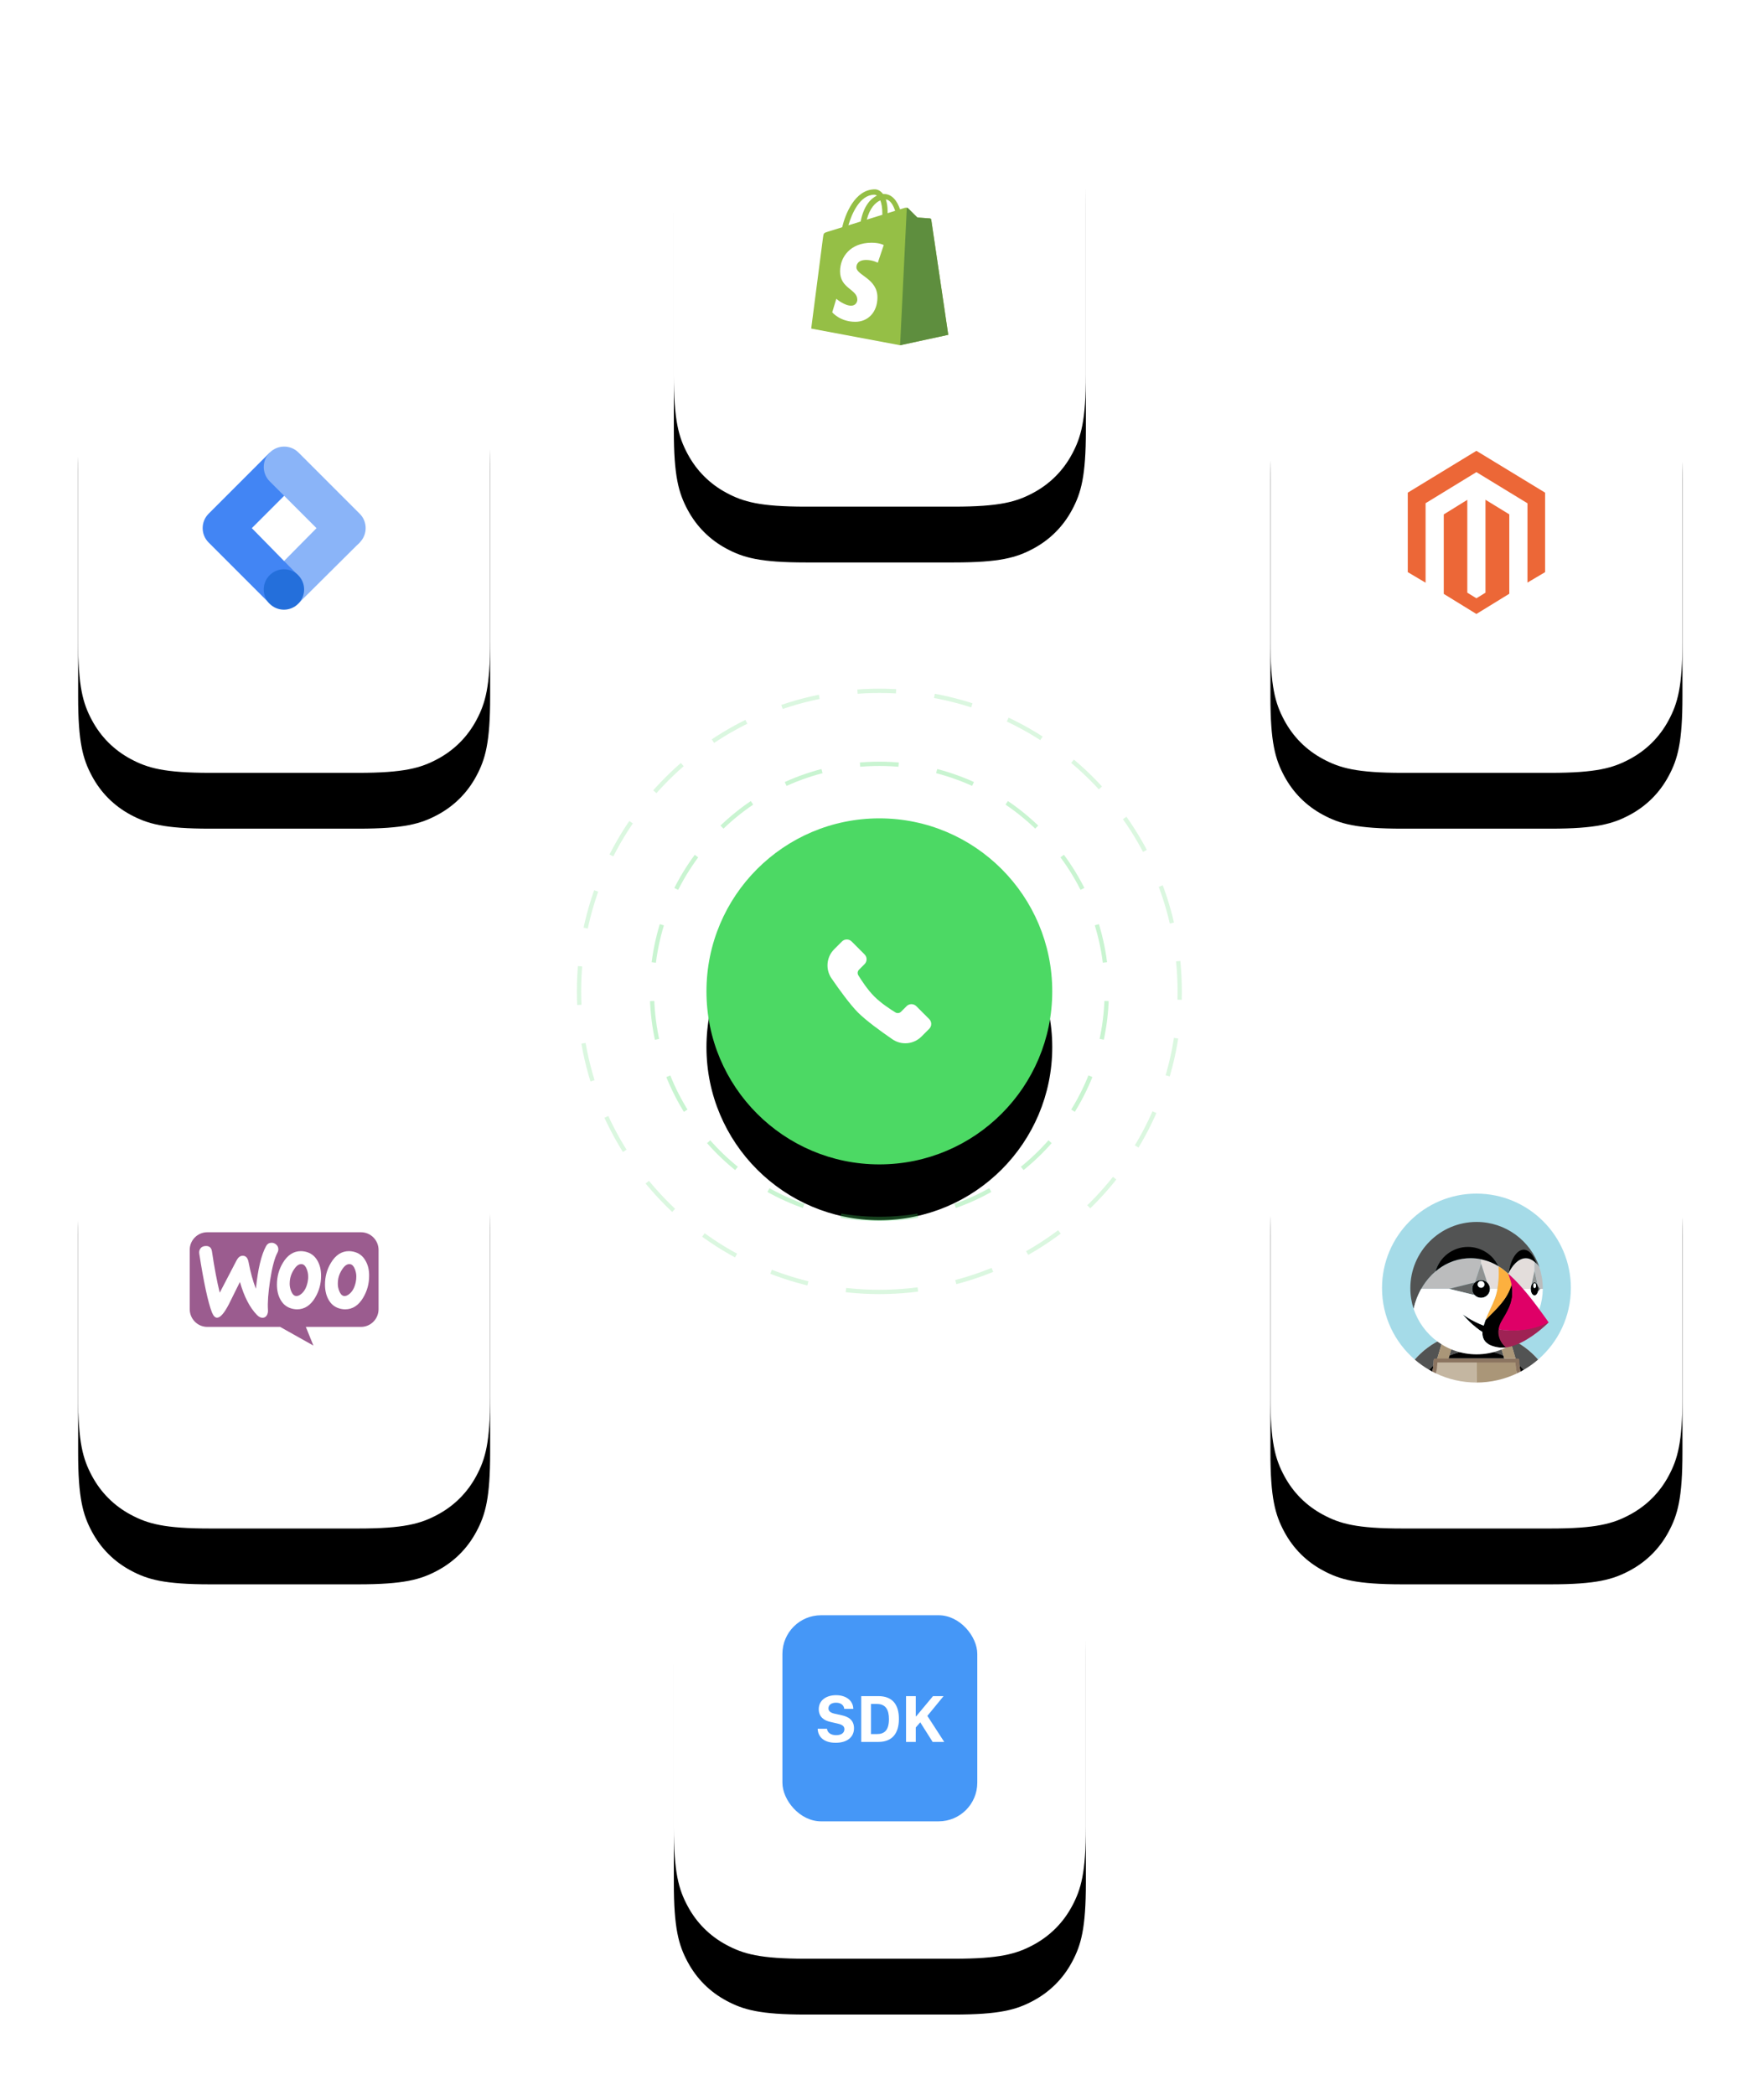 <?xml version="1.0" encoding="UTF-8"?>
<svg width="411px" height="488px" viewBox="0 0 411 488" version="1.1" xmlns="http://www.w3.org/2000/svg" xmlns:xlink="http://www.w3.org/1999/xlink">
    <!-- Generator: Sketch 54.1 (76490) - https://sketchapp.com -->
    <title>Illustartion-3</title>
    <desc>Created with Sketch.</desc>
    <defs>
        <path d="M30.767,-4.79572197e-15 L65.233,1.2430083e-15 C75.932,-7.22223616e-16 79.811,1.114 83.722,3.206 C87.633,5.297 90.703,8.367 92.794,12.278 C94.886,16.189 96,20.068 96,30.767 L96,83.233 C96,93.932 94.886,97.811 92.794,101.722 C90.703,105.633 87.633,108.703 83.722,110.794 C79.811,112.886 75.932,114 65.233,114 L30.767,114 C20.068,114 16.189,112.886 12.278,110.794 C8.367,108.703 5.297,105.633 3.206,101.722 C1.114,97.811 -3.07123127e-15,93.932 -4.38138588e-15,83.233 L8.28672197e-16,30.767 C-4.8148241e-16,20.068 1.114,16.189 3.206,12.278 C5.297,8.367 8.367,5.297 12.278,3.206 C16.189,1.114 20.068,-2.83049006e-15 30.767,-4.79572197e-15 Z" id="path-1"></path>
        <filter x="-36.5%" y="-19.3%" width="172.9%" height="161.4%" filterUnits="objectBoundingBox" id="filter-2">
            <feOffset dx="0" dy="13" in="SourceAlpha" result="shadowOffsetOuter1"></feOffset>
            <feGaussianBlur stdDeviation="9.5" in="shadowOffsetOuter1" result="shadowBlurOuter1"></feGaussianBlur>
            <feColorMatrix values="0 0 0 0 0.259   0 0 0 0 0.522   0 0 0 0 0.957  0 0 0 0.16 0" type="matrix" in="shadowBlurOuter1"></feColorMatrix>
        </filter>
        <path d="M30.767,-4.79572197e-15 L65.233,4.79572197e-15 C75.932,2.83049006e-15 79.811,1.114 83.722,3.206 C87.633,5.297 90.703,8.367 92.794,12.278 C94.886,16.189 96,20.068 96,30.767 L96,81.233 C96,91.932 94.886,95.811 92.794,99.722 C90.703,103.633 87.633,106.703 83.722,108.794 C79.811,110.886 75.932,112 65.233,112 L30.767,112 C20.068,112 16.189,110.886 12.278,108.794 C8.367,106.703 5.297,103.633 3.206,99.722 C1.114,95.811 -3.07123127e-15,91.932 -4.38138588e-15,81.233 L4.38138588e-15,30.767 C3.07123127e-15,20.068 1.114,16.189 3.206,12.278 C5.297,8.367 8.367,5.297 12.278,3.206 C16.189,1.114 20.068,-2.83049006e-15 30.767,-4.79572197e-15 Z" id="path-3"></path>
        <filter x="-36.5%" y="-19.6%" width="172.9%" height="162.5%" filterUnits="objectBoundingBox" id="filter-4">
            <feOffset dx="0" dy="13" in="SourceAlpha" result="shadowOffsetOuter1"></feOffset>
            <feGaussianBlur stdDeviation="9.5" in="shadowOffsetOuter1" result="shadowBlurOuter1"></feGaussianBlur>
            <feColorMatrix values="0 0 0 0 0.584   0 0 0 0 0.749   0 0 0 0 0.275  0 0 0 0.16 0" type="matrix" in="shadowBlurOuter1"></feColorMatrix>
        </filter>
        <path d="M30.767,-4.79572197e-15 L65.233,4.79572197e-15 C75.932,2.83049006e-15 79.811,1.114 83.722,3.206 C87.633,5.297 90.703,8.367 92.794,12.278 C94.886,16.189 96,20.068 96,30.767 L96,81.233 C96,91.932 94.886,95.811 92.794,99.722 C90.703,103.633 87.633,106.703 83.722,108.794 C79.811,110.886 75.932,112 65.233,112 L30.767,112 C20.068,112 16.189,110.886 12.278,108.794 C8.367,106.703 5.297,103.633 3.206,99.722 C1.114,95.811 -3.07123127e-15,91.932 -4.38138588e-15,81.233 L4.38138588e-15,30.767 C3.07123127e-15,20.068 1.114,16.189 3.206,12.278 C5.297,8.367 8.367,5.297 12.278,3.206 C16.189,1.114 20.068,-2.83049006e-15 30.767,-4.79572197e-15 Z" id="path-5"></path>
        <filter x="-36.5%" y="-19.6%" width="172.9%" height="162.5%" filterUnits="objectBoundingBox" id="filter-6">
            <feOffset dx="0" dy="13" in="SourceAlpha" result="shadowOffsetOuter1"></feOffset>
            <feGaussianBlur stdDeviation="9.5" in="shadowOffsetOuter1" result="shadowBlurOuter1"></feGaussianBlur>
            <feColorMatrix values="0 0 0 0 0.875   0 0 0 0 0   0 0 0 0 0.404  0 0 0 0.16 0" type="matrix" in="shadowBlurOuter1"></feColorMatrix>
        </filter>
        <path d="M30.767,-4.79572197e-15 L65.233,4.79572197e-15 C75.932,2.83049006e-15 79.811,1.114 83.722,3.206 C87.633,5.297 90.703,8.367 92.794,12.278 C94.886,16.189 96,20.068 96,30.767 L96,81.233 C96,91.932 94.886,95.811 92.794,99.722 C90.703,103.633 87.633,106.703 83.722,108.794 C79.811,110.886 75.932,112 65.233,112 L30.767,112 C20.068,112 16.189,110.886 12.278,108.794 C8.367,106.703 5.297,103.633 3.206,99.722 C1.114,95.811 -3.07123127e-15,91.932 -4.38138588e-15,81.233 L4.38138588e-15,30.767 C3.07123127e-15,20.068 1.114,16.189 3.206,12.278 C5.297,8.367 8.367,5.297 12.278,3.206 C16.189,1.114 20.068,-2.83049006e-15 30.767,-4.79572197e-15 Z" id="path-7"></path>
        <filter x="-36.5%" y="-19.6%" width="172.9%" height="162.5%" filterUnits="objectBoundingBox" id="filter-8">
            <feOffset dx="0" dy="13" in="SourceAlpha" result="shadowOffsetOuter1"></feOffset>
            <feGaussianBlur stdDeviation="9.5" in="shadowOffsetOuter1" result="shadowBlurOuter1"></feGaussianBlur>
            <feColorMatrix values="0 0 0 0 0.925   0 0 0 0 0.404   0 0 0 0 0.216  0 0 0 0.16 0" type="matrix" in="shadowBlurOuter1"></feColorMatrix>
        </filter>
        <path d="M30.767,-4.79572197e-15 L65.233,4.79572197e-15 C75.932,2.83049006e-15 79.811,1.114 83.722,3.206 C87.633,5.297 90.703,8.367 92.794,12.278 C94.886,16.189 96,20.068 96,30.767 L96,81.233 C96,91.932 94.886,95.811 92.794,99.722 C90.703,103.633 87.633,106.703 83.722,108.794 C79.811,110.886 75.932,112 65.233,112 L30.767,112 C20.068,112 16.189,110.886 12.278,108.794 C8.367,106.703 5.297,103.633 3.206,99.722 C1.114,95.811 -3.07123127e-15,91.932 -4.38138588e-15,81.233 L4.38138588e-15,30.767 C3.07123127e-15,20.068 1.114,16.189 3.206,12.278 C5.297,8.367 8.367,5.297 12.278,3.206 C16.189,1.114 20.068,-2.83049006e-15 30.767,-4.79572197e-15 Z" id="path-9"></path>
        <filter x="-36.5%" y="-19.6%" width="172.9%" height="162.5%" filterUnits="objectBoundingBox" id="filter-10">
            <feOffset dx="0" dy="13" in="SourceAlpha" result="shadowOffsetOuter1"></feOffset>
            <feGaussianBlur stdDeviation="9.5" in="shadowOffsetOuter1" result="shadowBlurOuter1"></feGaussianBlur>
            <feColorMatrix values="0 0 0 0 0.271   0 0 0 0 0.592   0 0 0 0 0.969  0 0 0 0.16 0" type="matrix" in="shadowBlurOuter1"></feColorMatrix>
        </filter>
        <path d="M30.767,-4.79572197e-15 L65.233,4.79572197e-15 C75.932,2.83049006e-15 79.811,1.114 83.722,3.206 C87.633,5.297 90.703,8.367 92.794,12.278 C94.886,16.189 96,20.068 96,30.767 L96,81.233 C96,91.932 94.886,95.811 92.794,99.722 C90.703,103.633 87.633,106.703 83.722,108.794 C79.811,110.886 75.932,112 65.233,112 L30.767,112 C20.068,112 16.189,110.886 12.278,108.794 C8.367,106.703 5.297,103.633 3.206,99.722 C1.114,95.811 -3.07123127e-15,91.932 -4.38138588e-15,81.233 L4.38138588e-15,30.767 C3.07123127e-15,20.068 1.114,16.189 3.206,12.278 C5.297,8.367 8.367,5.297 12.278,3.206 C16.189,1.114 20.068,-2.83049006e-15 30.767,-4.79572197e-15 Z" id="path-11"></path>
        <filter x="-36.5%" y="-19.6%" width="172.9%" height="162.5%" filterUnits="objectBoundingBox" id="filter-12">
            <feOffset dx="0" dy="13" in="SourceAlpha" result="shadowOffsetOuter1"></feOffset>
            <feGaussianBlur stdDeviation="9.5" in="shadowOffsetOuter1" result="shadowBlurOuter1"></feGaussianBlur>
            <feColorMatrix values="0 0 0 0 0.608   0 0 0 0 0.361   0 0 0 0 0.561  0 0 0 0.16 0" type="matrix" in="shadowBlurOuter1"></feColorMatrix>
        </filter>
        <ellipse id="path-13" cx="70.283" cy="70.297" rx="40.283" ry="40.297"></ellipse>
        <filter x="-41.6%" y="-25.4%" width="183.2%" height="183.1%" filterUnits="objectBoundingBox" id="filter-14">
            <feOffset dx="0" dy="13" in="SourceAlpha" result="shadowOffsetOuter1"></feOffset>
            <feGaussianBlur stdDeviation="9" in="shadowOffsetOuter1" result="shadowBlurOuter1"></feGaussianBlur>
            <feColorMatrix values="0 0 0 0 0   0 0 0 0 0   0 0 0 0 0  0 0 0 0.2 0" type="matrix" in="shadowBlurOuter1"></feColorMatrix>
        </filter>
    </defs>
    <g id="Web-Design" stroke="none" stroke-width="1" fill="none" fill-rule="evenodd">
        <g id="2c-Product-Web-Calls" transform="translate(-788, -1913)">
            <g id="Section-1" transform="translate(233, 737)">
                <g id="2" transform="translate(0, 1182)">
                    <g id="Illustartion-3" transform="translate(573, 0)">
                        <g id="1" transform="translate(0.203, 60)">
                            <g id="Mask">
                                <use fill="black" fill-opacity="1" filter="url(#filter-2)" xlink:href="#path-1"></use>
                                <use fill="#FFFFFF" fill-rule="evenodd" xlink:href="#path-1"></use>
                            </g>
                            <g id="Logos/G-Tag" transform="translate(24, 33)">
                                <g id="google-tag-manager" transform="translate(5, 5)">
                                    <polygon id="Path" fill="#8AB4F8" fill-rule="nonzero" points="22.311 36.554 15.717 29.952 29.882 15.643 36.597 22.357"></polygon>
                                    <path d="M22.359,8.121 L15.644,1.406 L1.407,15.643 C-0.448,17.496 -0.449,20.499 1.404,22.354 C1.406,22.356 1.407,22.357 1.407,22.357 L15.644,36.594 L22.231,29.977 L11.472,19.009 L22.359,8.121 Z" id="Path" fill="#4285F4" fill-rule="nonzero"></path>
                                    <path d="M36.596,15.643 L22.359,1.406 C20.504,-0.449 17.498,-0.449 15.643,1.406 C13.788,3.26 13.788,6.267 15.643,8.12 L29.888,22.357 C31.743,24.212 34.749,24.212 36.602,22.357 C38.457,20.502 38.457,17.496 36.602,15.643 L36.596,15.643 Z" id="Path" fill="#8AB4F8" fill-rule="nonzero"></path>
                                    <circle id="Oval" fill="#246FDB" fill-rule="nonzero" cx="18.949" cy="33.293" r="4.706"></circle>
                                </g>
                            </g>
                        </g>
                        <g id="2" transform="translate(139, 0)">
                            <g id="Mask">
                                <use fill="black" fill-opacity="1" filter="url(#filter-4)" xlink:href="#path-3"></use>
                                <use fill="#FFFFFF" fill-rule="evenodd" xlink:href="#path-3"></use>
                            </g>
                            <g id="Logos/Shopify" transform="translate(24, 32)">
                                <g id="shopify" transform="translate(8, 6)">
                                    <path d="M27.972,7.168 C27.947,6.985 27.787,6.884 27.655,6.873 C27.523,6.862 24.732,6.655 24.732,6.655 C24.732,6.655 22.793,4.731 22.581,4.518 C22.368,4.305 21.952,4.37 21.791,4.417 C21.767,4.424 21.367,4.547 20.706,4.752 C20.058,2.889 18.916,1.177 16.905,1.177 C16.85,1.177 16.793,1.179 16.735,1.182 C16.164,0.426 15.456,0.097 14.844,0.097 C10.161,0.097 7.923,5.952 7.222,8.927 C5.402,9.491 4.109,9.892 3.944,9.943 C2.928,10.262 2.896,10.294 2.763,11.251 C2.663,11.976 0.005,32.529 0.005,32.529 L20.715,36.41 L31.936,33.982 C31.936,33.982 27.997,7.35 27.972,7.168 L27.972,7.168 Z M19.561,5.106 L17.809,5.648 C17.809,5.525 17.81,5.403 17.81,5.271 C17.81,4.112 17.649,3.18 17.392,2.441 C18.427,2.571 19.117,3.75 19.561,5.106 Z M16.107,2.671 C16.395,3.392 16.582,4.428 16.582,5.825 C16.582,5.897 16.581,5.962 16.581,6.028 C15.441,6.381 14.203,6.765 12.961,7.149 C13.658,4.46 14.964,3.161 16.107,2.671 Z M14.715,1.353 C14.917,1.353 15.121,1.422 15.316,1.556 C13.815,2.263 12.206,4.041 11.527,7.593 L8.666,8.479 C9.462,5.77 11.351,1.353 14.715,1.353 L14.715,1.353 Z" id="Shape" fill="#95BF46" fill-rule="nonzero"></path>
                                    <path d="M27.655,6.873 C27.523,6.862 24.732,6.655 24.732,6.655 C24.732,6.655 22.793,4.731 22.581,4.518 C22.501,4.438 22.394,4.398 22.281,4.38 L20.715,36.409 L31.936,33.982 C31.936,33.982 27.997,7.35 27.972,7.168 C27.947,6.985 27.787,6.884 27.655,6.873" id="Path" fill="#5E8E3E" fill-rule="nonzero"></path>
                                    <path d="M16.905,13.073 L15.522,17.189 C15.522,17.189 14.309,16.542 12.823,16.542 C10.645,16.542 10.535,17.909 10.535,18.253 C10.535,20.133 15.435,20.854 15.435,25.256 C15.435,28.721 13.238,30.951 10.276,30.951 C6.721,30.951 4.903,28.739 4.903,28.739 L5.854,25.594 C5.854,25.594 7.723,27.198 9.3,27.198 C10.331,27.198 10.75,26.387 10.75,25.794 C10.75,23.342 6.73,23.233 6.73,19.204 C6.73,15.812 9.164,12.531 14.077,12.531 C15.97,12.531 16.905,13.073 16.905,13.073" id="Path" fill="#FFFFFF" fill-rule="nonzero"></path>
                                </g>
                            </g>
                        </g>
                        <g id="5" transform="translate(278, 238)">
                            <g id="Mask">
                                <use fill="black" fill-opacity="1" filter="url(#filter-6)" xlink:href="#path-5"></use>
                                <use fill="#FFFFFF" fill-rule="evenodd" xlink:href="#path-5"></use>
                            </g>
                            <g id="Logos/Prestashop" transform="translate(24, 32)">
                                <g id="prestashop" transform="translate(2, 2)">
                                    <path d="M14.262,33.759 C14.613,33.603 14.969,33.459 15.329,33.324 C15.734,33.171 16.143,33.028 16.557,32.903 C17.073,32.748 17.593,32.607 18.12,32.495 C18.832,32.344 19.551,32.233 20.275,32.162 C19.866,33.446 19.418,34.716 18.933,35.973 C18.953,36.218 18.966,36.464 18.971,36.71 C19.969,36.512 20.983,36.413 22,36.413 C23.037,36.413 24.049,36.516 25.029,36.71 C25.034,36.464 25.047,36.218 25.067,35.973 C24.582,34.716 24.134,33.446 23.725,32.162 C24.45,32.233 25.169,32.344 25.88,32.495 C26.407,32.607 26.927,32.748 27.442,32.903 C27.857,33.028 28.266,33.171 28.672,33.324 C29.031,33.459 29.387,33.603 29.738,33.759 C32.278,34.888 34.54,36.558 36.368,38.653 C41.039,34.619 44,28.657 44,22 C44,9.85 34.15,0 22,0 C9.85,0 0,9.85 0,22 C0,28.657 2.961,34.618 7.632,38.653 C9.46,36.558 11.722,34.888 14.262,33.759" id="Path" fill="#A5DBE8" fill-rule="nonzero"></path>
                                    <path d="M29.738,33.759 L31.104,38.455 L31.491,38.474 C31.743,38.474 31.92,38.54 31.92,38.791 C31.92,39.209 31.941,39.679 31.981,40.089 C32.322,40.378 32.736,40.704 33.05,41.02 C34.227,40.335 35.337,39.543 36.368,38.653 C34.54,36.558 32.278,34.888 29.738,33.759 M27.068,33.712 L28.672,33.324 C28.266,33.171 27.857,33.028 27.442,32.903 C26.927,32.748 26.407,32.607 25.88,32.495 C25.168,32.344 24.449,32.233 23.725,32.162 C24.134,33.446 24.582,34.716 25.067,35.973 C25.047,36.218 25.034,36.464 25.029,36.71 C26.165,36.934 27.282,37.323 28.315,37.78 L27.068,33.712" id="Shape" fill="#525353" fill-rule="nonzero"></path>
                                    <path d="M10.95,41.02 C11.205,41.169 11.463,41.314 11.725,41.453 C11.817,41.012 11.964,40.401 12.008,39.948 C11.668,40.237 11.264,40.704 10.95,41.02 M28.288,37.739 C27.243,37.277 26.15,36.931 25.029,36.71 C24.031,36.512 23.017,36.413 22,36.413 C20.963,36.413 19.951,36.516 18.971,36.71 C17.835,36.934 16.65,37.273 15.617,37.73 L15.507,38.414 L28.493,38.414 L28.288,37.739" id="Shape" fill="#000000" fill-rule="nonzero"></path>
                                    <path d="M11.968,40.078 C12.008,39.668 12.037,39.302 12.037,38.884 C12.037,38.633 12.21,38.472 12.461,38.472 L12.873,38.458 L14.262,33.759 C11.722,34.888 9.46,36.558 7.632,38.653 C8.663,39.543 9.773,40.335 10.95,41.02 C11.264,40.703 11.591,40.4 11.931,40.111" id="Path" fill="#525353" fill-rule="nonzero"></path>
                                    <path d="M32.149,40.914 C32.238,41.361 32.259,41.45 32.275,41.453 C32.536,41.314 32.795,41.17 33.05,41.02 C32.733,40.7 32.402,40.393 32.058,40.101 L32.149,40.914" id="Path" fill="#000000" fill-rule="nonzero"></path>
                                    <path d="M28.288,37.739 L28.493,38.414 L31.149,38.414 L29.738,33.759 C29.387,33.604 29.031,33.458 28.672,33.324 L27.068,33.712 L28.288,37.739" id="Path" fill="#AA9678" fill-rule="nonzero"></path>
                                    <path d="M12.897,39.354 C12.911,39.345 12.925,39.335 12.939,39.325 L12.899,39.325 C12.899,39.335 12.898,39.345 12.897,39.354" id="Path" fill="#C4B6A1" fill-rule="nonzero"></path>
                                    <path d="M31.101,39.325 L31.061,39.325 L31.102,39.354 C31.102,39.345 31.101,39.335 31.101,39.325" id="Path" fill="#AA9678" fill-rule="nonzero"></path>
                                    <path d="M31.055,39.257 L21.981,39.267 L22,44 C25.377,44 28.575,43.237 31.435,41.877 C31.248,41.057 31.229,40.174 31.199,39.314 C31.185,39.304 31.055,39.257 31.055,39.257" id="Path" fill="#AA9678" fill-rule="nonzero"></path>
                                    <path d="M21.985,39.287 C21.985,39.287 12.861,39.275 12.847,39.285 C12.817,40.145 12.64,41.165 12.565,41.877 C15.425,43.237 18.623,44 22,44 L22.005,39.302 L21.985,39.287" id="Path" fill="#C4B6A1" fill-rule="nonzero"></path>
                                    <polygon id="Path" fill="#786453" fill-rule="nonzero" points="22 38.87 22 38.87 22 39.325 22 39.325"></polygon>
                                    <path d="M28.805,35.778 L28.81,35.792 L28.805,35.778 C28.805,35.778 28.582,35.601 28.299,35.275 C28.582,35.601 28.805,35.778 28.805,35.778" id="Path" fill="#AA9678" fill-rule="nonzero"></path>
                                    <polyline id="Path" fill="#BBBCBD" fill-rule="nonzero" points="36.413 22.2 36.413 22.194 36.413 22.2"></polyline>
                                    <path d="M36.388,21.857 C36.389,21.863 36.391,21.868 36.391,21.874 C36.392,21.878 36.393,21.881 36.394,21.884 L36.394,21.886 C36.404,21.97 36.408,22.058 36.41,22.146 C36.41,22.162 36.413,22.178 36.413,22.194 L36.413,22.2 L36.413,22.206 C36.413,22.224 36.41,22.24 36.41,22.258 C36.408,22.343 36.403,22.428 36.394,22.513 L36.394,22.514 L36.391,22.527 C36.391,22.534 36.389,22.54 36.388,22.546 C36.376,22.634 36.36,22.721 36.338,22.806 L36.338,22.808 L36.338,22.808 L36.341,22.804 L36.342,22.8 L36.342,22.801 L36.918,22.198 L36.338,21.59 L36.338,21.591 C36.359,21.676 36.376,21.765 36.388,21.857" id="Path" fill="#676A6A" fill-rule="nonzero"></path>
                                    <path d="M36.388,22.546 C36.389,22.535 36.392,22.525 36.394,22.513 C36.404,22.431 36.408,22.344 36.41,22.258 C36.41,22.238 36.413,22.22 36.413,22.2 C36.413,22.181 36.41,22.164 36.41,22.146 C36.409,22.059 36.403,21.972 36.394,21.886 C36.392,21.876 36.39,21.867 36.388,21.857 C36.377,21.768 36.36,21.679 36.338,21.591 C36.33,21.562 36.32,21.536 36.311,21.507 C36.259,21.335 36.188,21.183 36.104,21.056 C36.071,21.008 36.036,20.962 35.998,20.919 C35.963,20.88 35.925,20.845 35.884,20.813 C35.869,20.802 35.853,20.794 35.838,20.784 C35.79,20.752 35.739,20.728 35.685,20.71 C35.634,20.693 35.581,20.684 35.528,20.683 C35.474,20.683 35.421,20.694 35.37,20.71 C35.316,20.728 35.265,20.752 35.217,20.784 C35.202,20.794 35.186,20.802 35.171,20.813 C35.1,20.868 35.038,20.934 34.986,21.007 C34.974,21.023 34.963,21.04 34.951,21.057 C34.867,21.183 34.796,21.335 34.744,21.507 L34.738,21.528 C34.715,21.607 34.697,21.69 34.682,21.776 C34.677,21.802 34.671,21.827 34.668,21.854 C34.654,21.949 34.647,22.049 34.645,22.151 C34.645,22.165 34.643,22.178 34.643,22.192 L34.646,22.192 C34.646,23.031 35.043,23.71 35.532,23.71 C35.616,23.71 35.697,23.688 35.774,23.65 C35.82,23.627 35.864,23.6 35.904,23.568 C35.921,23.554 35.937,23.538 35.953,23.523 C35.992,23.487 36.029,23.445 36.064,23.4 C36.088,23.367 36.112,23.335 36.135,23.299 C36.149,23.277 36.162,23.252 36.175,23.227 C36.2,23.182 36.224,23.134 36.245,23.084 C36.253,23.065 36.261,23.048 36.268,23.029 C36.295,22.959 36.318,22.884 36.338,22.806 C36.359,22.723 36.375,22.636 36.388,22.546 L36.388,22.546 Z M35.559,21.998 C35.376,21.998 35.227,21.743 35.227,21.429 C35.227,21.115 35.376,20.86 35.559,20.86 C35.743,20.86 35.891,21.115 35.891,21.429 C35.891,21.743 35.743,21.998 35.559,21.998 Z" id="Shape" fill="#000000" fill-rule="nonzero"></path>
                                    <path d="M35.559,20.86 C35.376,20.86 35.227,21.115 35.227,21.429 C35.227,21.743 35.376,21.998 35.559,21.998 C35.743,21.998 35.891,21.743 35.891,21.429 C35.891,21.115 35.743,20.86 35.559,20.86" id="Path" fill="#FFFFFF" fill-rule="nonzero"></path>
                                    <path d="M34.744,21.507 C34.796,21.335 34.867,21.183 34.951,21.057 C34.963,21.039 34.974,21.023 34.986,21.007 C35.038,20.934 35.1,20.868 35.171,20.813 C35.186,20.802 35.202,20.794 35.217,20.784 C35.265,20.752 35.316,20.728 35.37,20.71 C35.421,20.694 35.474,20.683 35.528,20.683 C35.582,20.683 35.634,20.694 35.685,20.71 C35.739,20.728 35.79,20.752 35.838,20.784 C35.853,20.794 35.869,20.802 35.884,20.813 C35.924,20.843 35.962,20.879 35.998,20.919 C36.036,20.962 36.071,21.008 36.104,21.056 C36.188,21.183 36.259,21.335 36.311,21.507 L36.311,21.507 L35.528,17.919 L34.744,21.507 L34.744,21.507" id="Path" fill="#909393" fill-rule="nonzero"></path>
                                    <path d="M25.145,22.166 C25.144,22.094 25.139,22.023 25.131,21.953 C25.131,21.952 25.131,21.951 25.131,21.95 C25.123,21.881 25.111,21.813 25.096,21.746 L25.095,21.74 C25.08,21.675 25.062,21.61 25.041,21.546 L25.039,21.541 C25.018,21.478 24.994,21.415 24.967,21.354 C24.967,21.353 24.966,21.352 24.965,21.35 C24.747,20.865 24.351,20.481 23.858,20.278 L23.852,20.276 C23.732,20.227 23.608,20.189 23.481,20.164 C23.478,20.163 23.475,20.163 23.472,20.162 C23.341,20.137 23.208,20.124 23.074,20.123 C22.94,20.123 22.81,20.137 22.683,20.161 L22.67,20.164 C22.544,20.189 22.422,20.225 22.306,20.272 L22.296,20.276 C22.178,20.324 22.065,20.382 21.958,20.451 C21.851,20.52 21.75,20.599 21.658,20.686 L21.656,20.693 L21.648,20.694 C21.5,20.835 21.373,20.997 21.272,21.175 L21.268,21.181 C21.237,21.235 21.209,21.292 21.183,21.35 C21.18,21.356 21.177,21.362 21.174,21.368 C21.151,21.422 21.131,21.477 21.112,21.533 C21.108,21.544 21.103,21.554 21.1,21.565 C21.083,21.617 21.07,21.67 21.057,21.724 C21.054,21.739 21.049,21.754 21.046,21.769 C21.035,21.822 21.027,21.876 21.02,21.931 C21.018,21.947 21.014,21.963 21.013,21.98 C20.991,22.186 21.001,22.394 21.041,22.597 C21.041,22.599 21.041,22.602 21.042,22.605 C21.068,22.734 21.106,22.859 21.155,22.979 C21.156,22.98 21.156,22.982 21.157,22.984 C21.256,23.224 21.399,23.443 21.579,23.63 C21.72,23.777 21.882,23.903 22.061,24.004 L22.063,24.005 C22.119,24.036 22.177,24.065 22.235,24.091 C22.24,24.093 22.245,24.096 22.25,24.098 C22.304,24.121 22.36,24.142 22.417,24.161 C22.426,24.164 22.436,24.168 22.445,24.171 C22.498,24.188 22.552,24.201 22.606,24.214 C22.62,24.217 22.634,24.222 22.649,24.225 C22.701,24.236 22.755,24.243 22.81,24.25 C22.826,24.252 22.842,24.256 22.859,24.258 C23.343,24.309 23.829,24.187 24.233,23.915 C24.454,23.766 24.644,23.576 24.793,23.355 C25.024,23.013 25.147,22.609 25.147,22.196 C25.147,22.191 25.146,22.187 25.146,22.182 C25.146,22.177 25.145,22.172 25.145,22.166 L25.145,22.166 Z M23.074,21.924 C22.796,21.923 22.539,21.775 22.4,21.534 C22.261,21.293 22.261,20.996 22.4,20.755 C22.539,20.515 22.796,20.366 23.074,20.366 C23.504,20.366 23.853,20.715 23.853,21.145 C23.853,21.575 23.504,21.924 23.074,21.924 Z" id="Shape" fill="#000000" fill-rule="nonzero"></path>
                                    <path d="M23.074,20.366 C22.644,20.366 22.295,20.715 22.295,21.145 C22.295,21.575 22.644,21.923 23.074,21.923 C23.504,21.923 23.853,21.575 23.853,21.145 C23.853,20.715 23.504,20.366 23.074,20.366" id="Path" fill="#FFFFFF" fill-rule="nonzero"></path>
                                    <path d="M21.648,20.694 L21.656,20.693 L21.658,20.686 L23.086,16.32 L23.086,15.298 L23.085,15.286 C22.28,15.12 21.459,15.035 20.636,15.034 C20.357,15.034 20.08,15.046 19.804,15.064 C19.764,15.067 19.724,15.069 19.684,15.073 C18.251,15.181 16.84,15.555 15.533,16.151 C14.413,16.663 13.372,17.337 12.436,18.136 L12.436,18.136 L12.434,18.137 C12.184,18.352 11.942,18.575 11.707,18.807 C11.663,18.85 11.619,18.893 11.575,18.936 C11.354,19.16 11.139,19.39 10.933,19.627 C10.888,19.679 10.844,19.732 10.799,19.784 C10.591,20.029 10.39,20.28 10.198,20.537 C10.182,20.559 10.167,20.582 10.151,20.603 C9.968,20.853 9.793,21.108 9.626,21.368 C9.593,21.419 9.559,21.469 9.527,21.52 C9.391,21.735 9.265,21.956 9.139,22.178 L15.643,22.178 L21.648,20.694" id="Path" fill="#BBBCBD" fill-rule="nonzero"></path>
                                    <path d="M27.138,20.203 C27.151,20.033 27.162,19.863 27.171,19.692 C27.183,19.462 27.191,19.231 27.195,19 C27.199,18.82 27.198,18.641 27.198,18.462 C27.198,18.41 27.199,18.358 27.198,18.306 C27.193,17.844 27.176,17.381 27.147,16.919 L27.143,16.916 L27.141,16.913 C26.97,16.814 26.798,16.716 26.625,16.618 L26.613,16.611 L26.479,16.535 L26.476,16.534 L26.383,16.481 L26.365,16.471 C26.342,16.459 26.319,16.446 26.297,16.434 C25.998,16.279 25.693,16.136 25.383,16.005 C24.643,15.692 23.647,15.419 23.086,15.286 L23.086,16.32 L24.501,20.693 L24.502,20.696 C24.648,20.836 24.774,20.996 24.875,21.172 L24.875,21.172 C24.908,21.23 24.938,21.289 24.965,21.35 C24.966,21.352 24.967,21.353 24.967,21.354 C24.994,21.415 25.018,21.477 25.039,21.541 L25.041,21.546 C25.062,21.609 25.08,21.674 25.095,21.74 L25.096,21.746 C25.111,21.812 25.123,21.881 25.131,21.95 C25.131,21.951 25.131,21.952 25.131,21.953 C25.139,22.023 25.144,22.094 25.145,22.166 L25.15,22.178 L26.883,22.178 C26.999,21.542 27.083,20.901 27.134,20.256 C27.135,20.239 27.137,20.221 27.138,20.203" id="Path" fill="#E3DDDB" fill-rule="nonzero"></path>
                                    <path d="M29.404,18.657 C29.403,18.659 29.402,18.661 29.401,18.663 L29.404,18.657" id="Path" fill="#FCB03F" fill-rule="nonzero"></path>
                                    <path d="M21.658,20.686 C21.751,20.598 21.852,20.52 21.959,20.451 C22.066,20.382 22.179,20.324 22.296,20.276 C22.3,20.274 22.303,20.274 22.306,20.272 C22.424,20.225 22.545,20.188 22.67,20.164 L22.683,20.161 C22.812,20.136 22.943,20.124 23.074,20.123 C23.21,20.123 23.343,20.137 23.472,20.162 C23.475,20.163 23.478,20.163 23.481,20.164 C23.61,20.19 23.736,20.228 23.858,20.278 C24.097,20.376 24.315,20.518 24.502,20.696 L24.501,20.693 L23.086,16.32 L21.658,20.686" id="Path" fill="#909393" fill-rule="nonzero"></path>
                                    <path d="M21.155,22.979 C21.106,22.858 21.068,22.733 21.042,22.605 C21.041,22.602 21.041,22.599 21.041,22.597 C21.001,22.394 20.991,22.186 21.013,21.98 C21.014,21.963 21.018,21.947 21.02,21.931 C21.027,21.876 21.035,21.822 21.046,21.769 C21.049,21.754 21.054,21.739 21.057,21.724 C21.07,21.67 21.083,21.617 21.1,21.565 C21.104,21.554 21.108,21.544 21.112,21.533 C21.131,21.477 21.151,21.422 21.174,21.368 C21.177,21.362 21.18,21.356 21.183,21.35 C21.209,21.292 21.237,21.235 21.268,21.181 L21.272,21.175 C21.373,20.997 21.5,20.835 21.648,20.694 L15.643,22.178 L15.631,22.178 L21.579,23.63 C21.399,23.443 21.256,23.224 21.157,22.984 C21.156,22.982 21.156,22.98 21.155,22.979" id="Path" fill="#676A6A" fill-rule="nonzero"></path>
                                    <path d="M34.668,21.854 C34.671,21.827 34.677,21.802 34.682,21.776 C34.697,21.69 34.715,21.607 34.738,21.528 C34.74,21.519 34.741,21.509 34.744,21.5 L35.528,17.912 L35.527,15.866 C34.887,15.337 34.202,15.048 33.488,15.048 C32.586,15.048 31.745,15.546 31.116,16.161 C30.428,16.835 29.896,17.682 29.466,18.536 C29.446,18.576 29.426,18.614 29.406,18.653 C29.539,18.768 29.67,18.884 29.799,19.003 C30.092,19.271 30.379,19.545 30.661,19.824 C30.793,19.954 30.922,20.087 31.052,20.219 C31.189,20.359 31.327,20.499 31.463,20.641 C31.71,20.901 31.954,21.165 32.195,21.432 C32.402,21.659 32.606,21.889 32.808,22.121 L32.808,22.121 C32.842,22.157 32.866,22.182 32.875,22.192 L34.642,22.192 C34.642,22.178 34.645,22.165 34.645,22.151 C34.647,22.049 34.654,21.949 34.668,21.854" id="Shape" fill="#E3DDDB" fill-rule="nonzero"></path>
                                    <path d="M8.074,24.436 L8.09,24.396 C8.327,23.781 8.601,23.18 8.909,22.596 C8.957,22.506 9.004,22.415 9.053,22.325 C9.081,22.275 9.111,22.228 9.139,22.178 C9.265,21.956 9.391,21.735 9.527,21.52 C9.559,21.468 9.593,21.419 9.626,21.368 C9.793,21.108 9.968,20.853 10.151,20.603 C10.167,20.582 10.182,20.559 10.198,20.537 C10.39,20.28 10.591,20.029 10.799,19.784 C10.844,19.732 10.888,19.679 10.933,19.627 C11.139,19.39 11.354,19.16 11.575,18.936 C11.619,18.893 11.663,18.85 11.707,18.807 C11.942,18.575 12.184,18.352 12.434,18.137 L12.436,18.136 C13.424,14.825 16.616,12.79 20.195,12.79 C21.635,12.79 23.068,13.205 24.295,13.956 C25.554,14.726 26.413,15.479 27.079,16.794 L27.089,16.814 C27.106,16.847 27.125,16.879 27.141,16.913 L27.143,16.916 L27.147,16.919 C27.707,17.265 28.24,17.653 28.742,18.078 C28.911,18.221 29.077,18.367 29.239,18.517 C29.293,18.566 29.348,18.613 29.401,18.663 C29.402,18.661 29.403,18.659 29.404,18.657 C29.405,18.656 29.405,18.654 29.406,18.653 C29.424,18.616 29.442,18.578 29.461,18.541 C29.965,15.358 31.567,13.623 33.223,13.623 C34.471,13.623 35.378,14.367 36.064,16.37 L36.071,16.392 L36.072,16.394 C36.274,16.615 36.463,16.847 36.637,17.09 L36.637,17.09 C36.641,17.095 36.644,17.099 36.648,17.104 L36.648,17.104 L36.648,17.104 C36.658,17.133 36.666,17.163 36.676,17.192 L36.676,17.192 L36.65,17.088 C34.59,10.989 28.822,6.598 22.028,6.598 C13.506,6.598 6.598,13.506 6.598,22.028 C6.598,23.708 6.867,25.325 7.365,26.83 L7.367,26.821 C7.543,26.01 7.779,25.212 8.074,24.436" id="Path" fill="#525353" fill-rule="nonzero"></path>
                                    <path d="M36.88,22.199 L36.342,22.801 L36.342,22.8 L36.341,22.804 C36.321,22.884 36.296,22.958 36.268,23.029 C36.261,23.048 36.253,23.065 36.245,23.084 C36.224,23.133 36.201,23.181 36.175,23.227 C36.162,23.252 36.149,23.277 36.135,23.299 C36.112,23.335 36.088,23.368 36.064,23.4 C36.03,23.444 35.993,23.485 35.953,23.523 C35.937,23.538 35.921,23.554 35.904,23.568 C35.864,23.6 35.82,23.627 35.774,23.65 C35.697,23.688 35.616,23.71 35.532,23.71 C35.043,23.71 34.646,23.031 34.646,22.192 L32.87,22.192 L32.871,22.194 C33.204,22.58 33.533,22.97 33.856,23.365 C34.167,23.744 34.473,24.127 34.776,24.513 L34.821,24.569 C35.108,24.936 35.392,25.304 35.674,25.674 L35.756,25.782 C36.056,26.176 36.353,26.571 36.649,26.968 C37.169,25.429 37.442,23.817 37.458,22.192 L36.958,22.174 L36.88,22.199" id="Path" fill="#FFFFFF" fill-rule="nonzero"></path>
                                    <path d="M19.684,15.073 C19.724,15.069 19.764,15.067 19.804,15.064 C20.081,15.045 20.359,15.035 20.636,15.034 C21.473,15.034 22.29,15.123 23.085,15.286 L23.086,15.286 C23.647,15.419 24.643,15.692 25.383,16.005 C25.693,16.136 25.998,16.279 26.297,16.434 L26.365,16.471 L26.383,16.481 C26.411,16.497 26.441,16.514 26.476,16.534 L26.479,16.535 L26.613,16.611 L26.625,16.618 C26.815,16.726 27.026,16.847 27.106,16.893 L27.127,16.905 L27.141,16.913 C27.125,16.879 27.106,16.847 27.089,16.814 L27.079,16.794 C26.413,15.479 25.387,14.351 24.127,13.581 C22.9,12.83 21.468,12.415 20.027,12.415 C16.449,12.415 13.424,14.825 12.436,18.136 C13.372,17.337 14.413,16.663 15.533,16.151 C16.84,15.555 18.251,15.181 19.684,15.073" id="Path" fill="#000000" fill-rule="nonzero"></path>
                                    <path d="M36.648,17.104 L36.648,17.104 L36.648,17.104 C36.644,17.099 36.641,17.095 36.637,17.09 L36.637,17.09 C36.463,16.847 36.274,16.615 36.072,16.394 L36.067,16.388 C35.981,16.295 35.892,16.204 35.801,16.116 C35.767,16.083 35.732,16.055 35.698,16.024 C35.641,15.973 35.585,15.919 35.528,15.872 L35.528,17.919 L36.311,21.508 L36.311,21.507 C36.32,21.535 36.33,21.561 36.338,21.59 L36.88,22.199 L36.886,22.192 L37.454,22.192 C37.454,22.14 37.458,22.088 37.458,22.035 L37.458,22.034 C37.457,20.389 37.193,18.754 36.676,17.192 L36.676,17.192 C36.666,17.163 36.658,17.133 36.648,17.104" id="Path" fill="#BBBCBD" fill-rule="nonzero"></path>
                                    <path d="M31.116,16.161 C31.745,15.546 32.586,15.048 33.488,15.048 C34.202,15.048 34.887,15.337 35.527,15.866 L35.528,15.872 L35.528,15.873 L35.528,15.872 C35.585,15.919 35.641,15.973 35.698,16.024 C35.732,16.055 35.767,16.083 35.801,16.116 C35.892,16.204 35.981,16.295 36.067,16.388 L36.072,16.394 C36.072,16.394 36.071,16.393 36.071,16.392 L36.071,16.392 L36.064,16.37 C35.378,14.367 34.273,13.065 33.025,13.065 C31.369,13.065 29.965,15.358 29.461,18.541 L29.466,18.536 C29.896,17.682 30.428,16.835 31.116,16.161 M28.878,35.722 C28.878,35.722 28.655,35.545 28.372,35.219 C28.241,35.069 28.118,34.911 28.005,34.746 C27.969,34.693 27.933,34.638 27.897,34.582 C27.79,34.413 27.705,34.207 27.611,34.003 C27.502,33.767 27.501,33.61 27.439,33.391 C27.393,33.229 27.356,33.064 27.329,32.898 C27.286,32.63 27.268,32.358 27.277,32.086 C27.282,31.929 27.298,31.766 27.322,31.601 C27.345,31.437 27.377,31.274 27.417,31.113 C27.542,30.614 27.758,30.083 28.094,29.522 L28.18,29.33 C28.29,29.146 28.314,29.154 28.419,28.978 C29.891,26.494 30.685,24.615 30.296,21.723 C30.254,21.427 30.205,21.131 30.151,20.837 C30.117,21.05 30.082,21.263 30.044,21.476 C30.029,21.542 29.989,21.614 29.974,21.659 C29.335,23.551 28.328,24.943 26.88,26.515 C26.678,26.733 26.474,26.949 26.268,27.162 C25.899,27.543 25.526,27.921 25.15,28.295 C24.993,28.45 24.833,28.609 24.671,28.77 C24.521,28.918 24.335,29.234 24.114,29.467 C23.977,29.85 23.821,30.282 23.69,30.736 C23.631,30.714 23.574,30.694 23.514,30.67 C20.7,29.582 18.817,28.128 18.817,28.128 C18.817,28.128 20.266,30.015 22.708,31.787 C22.932,31.949 23.165,32.1 23.405,32.238 C23.305,33.833 24.008,35.363 27.183,35.82 C27.719,35.897 28.269,35.893 28.823,35.831 C28.817,35.814 28.854,35.815 28.851,35.806 C28.848,35.796 28.88,35.772 28.88,35.772" id="Shape" fill="#000000" fill-rule="nonzero"></path>
                                    <path d="M27.18,31.618 C29.999,32.073 34.17,31.998 38.5,29.971 C38.604,29.922 38.719,30.05 38.824,29.999 C38.824,29.999 35.864,33.022 32.33,34.731 C32.226,34.781 32.124,34.834 32.02,34.881 C31.679,35.037 31.331,35.173 30.983,35.299 C30.299,35.545 29.606,35.731 28.918,35.817 C28.886,35.821 28.854,35.827 28.823,35.831 C28.818,35.818 28.814,35.805 28.81,35.792 L28.805,35.778 C28.805,35.778 28.582,35.601 28.299,35.275 C28.167,35.124 28.045,34.966 27.932,34.801 C27.774,34.572 27.636,34.33 27.519,34.077 C27.42,33.864 27.338,33.644 27.274,33.418 C27.152,32.994 27.098,32.554 27.112,32.113 C27.118,31.951 27.133,31.789 27.156,31.629 L27.18,31.618" id="Path" fill="#9F2254" fill-rule="nonzero"></path>
                                    <path d="M25.16,28.409 C25.537,28.035 25.909,27.658 26.278,27.277 C26.485,27.063 26.689,26.847 26.891,26.629 C28.339,25.058 29.402,23.587 30.041,21.694 C30.056,21.65 30.071,21.59 30.086,21.524 L30.093,21.493 C30.108,21.422 30.122,21.344 30.137,21.255 C30.143,21.194 30.334,21.071 30.339,21.014 C30.179,20.19 29.809,19.324 29.406,18.663 C29.407,18.665 29.408,18.668 29.409,18.671 L29.401,18.663 C29.348,18.613 29.293,18.566 29.239,18.517 C29.077,18.367 28.911,18.221 28.742,18.078 C28.24,17.653 27.707,17.265 27.147,16.919 C27.175,17.382 27.193,17.844 27.198,18.306 C27.199,18.358 27.198,18.41 27.198,18.462 C27.198,18.641 27.199,18.82 27.195,19 C27.191,19.231 27.183,19.462 27.171,19.692 C27.162,19.863 27.151,20.033 27.138,20.203 C27.137,20.221 27.135,20.239 27.134,20.256 C27.083,20.901 26.999,21.542 26.883,22.178 L26.68,23.14 C26.255,24.864 25.391,26.427 24.681,28.041 C24.493,28.469 24.315,28.901 24.158,29.342 L24.114,29.467 C24.3,29.27 24.489,29.076 24.681,28.884 C24.844,28.723 25.004,28.565 25.16,28.409" id="Path" fill="#FCB03F" fill-rule="nonzero"></path>
                                    <path d="M15.847,37.677 C16.879,37.22 17.835,36.934 18.971,36.71 C18.966,36.464 18.953,36.218 18.933,35.973 C19.418,34.716 19.866,33.446 20.275,32.162 C19.551,32.233 18.832,32.344 18.12,32.495 C17.593,32.607 17.073,32.748 16.557,32.903 C16.143,33.028 15.734,33.171 15.329,33.324 L16.932,33.712 L15.642,37.763 L15.847,37.677" id="Path" fill="#525353" fill-rule="nonzero"></path>
                                    <path d="M35.674,25.674 C35.392,25.304 35.108,24.936 34.821,24.569 L34.776,24.513 C34.47,24.122 34.159,23.735 33.845,23.351 C33.525,22.961 33.2,22.575 32.871,22.194 C32.85,22.17 32.829,22.145 32.808,22.121 C32.536,21.809 32.26,21.5 31.98,21.195 C31.809,21.009 31.637,20.824 31.463,20.641 C31.327,20.5 31.19,20.359 31.052,20.219 C30.922,20.087 30.793,19.954 30.661,19.824 C30.379,19.545 30.092,19.271 29.799,19.003 C29.67,18.884 29.539,18.768 29.406,18.653 C29.405,18.654 29.405,18.656 29.404,18.657 C29.683,19.458 30.001,20.27 30.16,21.105 C30.202,21.323 30.236,21.534 30.264,21.741 C30.652,24.633 29.726,26.521 28.254,29.005 C28.146,29.187 28.038,29.368 27.929,29.549 C27.593,30.11 27.377,30.642 27.252,31.141 C27.212,31.302 27.18,31.464 27.156,31.629 C30.043,32.094 34.383,32.181 38.824,29.999 C38.824,29.999 37.953,28.719 36.642,26.96 C36.349,26.566 36.054,26.173 35.756,25.782 C35.729,25.746 35.702,25.71 35.674,25.674" id="Path" fill="#DF0067" fill-rule="nonzero"></path>
                                    <path d="M15.489,38.487 L16.932,33.712 L15.329,33.324 C14.969,33.459 14.613,33.603 14.262,33.759 L12.832,38.487 L14.428,38.512 L15.489,38.487" id="Path" fill="#AA9678" fill-rule="nonzero"></path>
                                    <path d="M16.503,36.421 C16.644,36.475 16.788,36.524 16.931,36.574 C18.569,37.149 20.292,37.442 22.028,37.441 C24.003,37.443 25.959,37.063 27.791,36.325 C27.885,36.287 27.977,36.245 28.07,36.205 C28.222,36.141 28.372,36.075 28.521,36.006 C28.654,35.944 28.787,35.883 28.918,35.817 C28.886,35.821 28.854,35.827 28.823,35.831 C28.269,35.893 27.719,35.897 27.183,35.82 C24.008,35.363 23.305,33.833 23.405,32.238 C23.165,32.1 22.932,31.949 22.708,31.787 C20.266,30.015 18.817,28.128 18.817,28.128 C18.817,28.128 20.7,29.582 23.514,30.67 C23.574,30.694 23.631,30.714 23.69,30.736 C23.821,30.282 23.977,29.85 24.114,29.467 L24.158,29.342 C24.315,28.901 24.493,28.469 24.681,28.041 C25.391,26.427 26.255,24.864 26.68,23.14 L26.883,22.178 L25.147,22.178 L25.147,22.178 L25.147,22.182 L25.146,22.182 C25.146,22.187 25.147,22.191 25.147,22.196 C25.147,22.609 25.024,23.013 24.793,23.355 C24.568,23.688 24.251,23.949 23.881,24.106 C23.559,24.242 23.207,24.295 22.859,24.258 C22.842,24.256 22.826,24.252 22.81,24.25 C22.755,24.243 22.701,24.236 22.649,24.225 C22.634,24.222 22.62,24.217 22.606,24.214 C22.552,24.201 22.498,24.188 22.445,24.171 C22.436,24.168 22.426,24.164 22.417,24.161 C22.36,24.142 22.304,24.121 22.25,24.098 C22.245,24.096 22.24,24.093 22.235,24.091 C22.177,24.065 22.119,24.036 22.063,24.005 L22.061,24.004 C21.883,23.903 21.721,23.777 21.579,23.63 L15.631,22.178 L9.139,22.178 C9.111,22.228 9.081,22.275 9.053,22.325 C9.004,22.415 8.957,22.506 8.909,22.596 C8.75,22.898 8.599,23.204 8.459,23.515 C8.327,23.805 8.204,24.099 8.09,24.396 L8.074,24.436 C7.779,25.212 7.543,26.01 7.367,26.821 C8.389,29.939 10.378,32.617 12.977,34.505 C13.053,34.56 13.132,34.609 13.209,34.662 C13.649,34.971 14.105,35.257 14.574,35.518 C15.196,35.864 15.84,36.165 16.503,36.421" id="Path" fill="#FFFFFF" fill-rule="nonzero"></path>
                                    <path d="M32.068,40.111 C32.027,39.699 32.005,39.284 32.004,38.87 C32.004,38.618 31.8,38.414 31.549,38.414 L12.451,38.414 C12.2,38.414 11.996,38.618 11.996,38.87 C11.996,39.288 11.971,39.701 11.931,40.111 C11.887,40.562 11.818,41.01 11.725,41.453 C12.002,41.6 12.281,41.742 12.565,41.877 C12.755,41.049 12.866,40.204 12.897,39.354 C12.898,39.345 12.899,39.335 12.899,39.325 L31.101,39.325 C31.101,39.335 31.102,39.345 31.102,39.354 C31.134,40.204 31.245,41.049 31.435,41.877 C31.718,41.742 31.998,41.6 32.275,41.453 C32.182,41.01 32.113,40.562 32.068,40.111" id="Path" fill="#8B7460" fill-rule="nonzero"></path>
                                </g>
                            </g>
                        </g>
                        <g id="6" transform="translate(278, 62)">
                            <g id="Mask">
                                <use fill="black" fill-opacity="1" filter="url(#filter-8)" xlink:href="#path-7"></use>
                                <use fill="#FFFFFF" fill-rule="evenodd" xlink:href="#path-7"></use>
                            </g>
                            <g id="Logos/Magento" transform="translate(24, 32)" fill="#EC6737">
                                <g id="magento-2" transform="translate(8, 5)">
                                    <path d="M18.107,11.398 L18.107,33.044 L15.99,34.344 L13.872,33.037 L13.872,11.415 L8.387,14.811 L8.387,33.322 L15.99,38 L23.657,33.288 L23.657,14.799 L18.107,11.398 Z M15.99,0 L0,9.743 L0,28.256 L4.153,30.716 L4.153,12.201 L15.993,4.961 L27.844,12.191 L27.893,12.219 L27.888,30.689 L32,28.256 L32,9.743 L15.99,0 Z" id="Shape" fill-rule="nonzero"></path>
                                </g>
                            </g>
                        </g>
                        <g id="7" transform="translate(139, 338.203)">
                            <g id="Mask-Copy-3">
                                <use fill="black" fill-opacity="1" filter="url(#filter-10)" xlink:href="#path-9"></use>
                                <use fill="#FFFFFF" fill-rule="evenodd" xlink:href="#path-9"></use>
                            </g>
                            <rect id="Rectangle" fill="#4597F7" x="25.297" y="32" width="45.405" height="48" rx="9"></rect>
                            <path d="M33.516,58.438 L35.688,58.438 C35.75,59.227 36.461,59.93 37.812,59.93 C39.07,59.93 39.742,59.367 39.742,58.539 C39.742,57.812 39.195,57.461 38.117,57.219 L36.516,56.852 C35.016,56.531 33.766,55.688 33.766,53.875 C33.766,51.781 35.547,50.617 37.805,50.617 C40.188,50.617 41.789,51.93 41.812,53.812 L39.703,53.812 C39.648,53.062 39.031,52.367 37.797,52.367 C36.703,52.367 36.023,52.883 36.023,53.703 C36.023,54.32 36.523,54.734 37.477,54.93 L39.094,55.289 C40.656,55.625 41.977,56.383 41.977,58.32 C41.977,60.414 40.344,61.703 37.703,61.703 C34.562,61.703 33.547,59.945 33.516,58.438 Z M43.664,50.836 L47.656,50.836 C50.922,50.836 52.438,52.789 52.438,56.133 C52.438,59.5 50.898,61.5 47.656,61.5 L43.664,61.5 L43.664,50.836 Z M45.93,52.664 L45.93,59.672 L47.328,59.672 C49.016,59.672 50.117,58.852 50.117,56.18 C50.117,54.078 49.406,52.664 47.328,52.664 L45.93,52.664 Z M62.844,50.836 L59.07,55.438 L63,61.5 L60.297,61.5 L57.414,56.938 L56.367,58.141 L56.367,61.5 L54.102,61.5 L54.102,50.836 L56.367,50.836 L56.367,55.531 L56.469,55.531 L60.383,50.836 L62.844,50.836 Z" id="SDK" fill="#FFFFFF" fill-rule="nonzero"></path>
                        </g>
                        <g id="8" transform="translate(0.203, 238)">
                            <g id="Mask">
                                <use fill="black" fill-opacity="1" filter="url(#filter-12)" xlink:href="#path-11"></use>
                                <use fill="#FFFFFF" fill-rule="evenodd" xlink:href="#path-11"></use>
                            </g>
                            <g id="Logos/Woocommerce" transform="translate(24, 32)">
                                <g id="woocommerce" transform="translate(2, 11)">
                                    <path d="M4.084,0 L39.899,0 C42.165,0 44,1.849 44,4.133 L44,17.91 C44,20.194 42.165,22.043 39.899,22.043 L27.055,22.043 L28.818,26.393 L21.065,22.043 L4.101,22.043 C1.835,22.043 0,20.194 0,17.91 L0,4.133 C-0.018,1.867 1.817,0 4.084,0 Z" id="Path" fill="#9B5C8F" fill-rule="nonzero"></path>
                                    <path d="M2.506,3.767 C2.756,3.425 3.132,3.244 3.632,3.208 C4.545,3.136 5.063,3.569 5.189,4.506 C5.743,8.273 6.351,11.464 6.995,14.077 L10.912,6.561 C11.27,5.876 11.717,5.515 12.254,5.479 C13.041,5.425 13.523,5.93 13.72,6.993 C14.167,9.391 14.74,11.427 15.419,13.158 C15.885,8.58 16.672,5.281 17.78,3.244 C18.049,2.74 18.442,2.487 18.961,2.451 C19.372,2.415 19.748,2.541 20.088,2.812 C20.428,3.082 20.606,3.425 20.642,3.839 C20.66,4.164 20.606,4.434 20.463,4.704 C19.766,6.002 19.193,8.183 18.728,11.211 C18.281,14.149 18.12,16.438 18.228,18.079 C18.263,18.529 18.192,18.926 18.013,19.268 C17.798,19.665 17.476,19.881 17.065,19.917 C16.6,19.953 16.117,19.737 15.652,19.25 C13.989,17.538 12.665,14.978 11.699,11.572 C10.536,13.879 9.678,15.609 9.123,16.763 C8.068,18.799 7.174,19.845 6.423,19.899 C5.94,19.935 5.528,19.52 5.171,18.655 C4.259,16.294 3.275,11.734 2.22,4.975 C2.148,4.506 2.255,4.091 2.506,3.767 L2.506,3.767 Z M40.943,6.597 C40.299,5.461 39.351,4.777 38.081,4.506 C37.741,4.434 37.42,4.398 37.115,4.398 C35.398,4.398 34.003,5.299 32.912,7.102 C31.982,8.634 31.517,10.328 31.517,12.184 C31.517,13.572 31.803,14.762 32.376,15.753 C33.019,16.889 33.967,17.574 35.237,17.844 C35.577,17.916 35.899,17.952 36.203,17.952 C37.938,17.952 39.333,17.051 40.406,15.249 C41.336,13.698 41.802,12.004 41.802,10.148 C41.819,8.742 41.515,7.57 40.943,6.597 L40.943,6.597 Z M38.689,11.59 C38.439,12.779 37.992,13.662 37.33,14.257 C36.811,14.726 36.328,14.924 35.881,14.834 C35.452,14.744 35.094,14.365 34.826,13.662 C34.611,13.104 34.504,12.545 34.504,12.022 C34.504,11.572 34.54,11.121 34.629,10.707 C34.79,9.967 35.094,9.246 35.577,8.562 C36.167,7.678 36.793,7.318 37.437,7.444 C37.867,7.534 38.224,7.913 38.493,8.616 C38.707,9.174 38.815,9.733 38.815,10.256 C38.815,10.725 38.779,11.175 38.689,11.59 L38.689,11.59 Z M29.746,6.597 C29.102,5.461 28.136,4.777 26.885,4.506 C26.545,4.434 26.223,4.398 25.919,4.398 C24.202,4.398 22.806,5.299 21.715,7.102 C20.785,8.634 20.32,10.328 20.32,12.184 C20.32,13.572 20.606,14.762 21.179,15.753 C21.823,16.889 22.771,17.574 24.041,17.844 C24.38,17.916 24.702,17.952 25.006,17.952 C26.741,17.952 28.136,17.051 29.21,15.249 C30.14,13.698 30.605,12.004 30.605,10.148 C30.605,8.742 30.319,7.57 29.746,6.597 L29.746,6.597 Z M27.475,11.59 C27.224,12.779 26.777,13.662 26.115,14.257 C25.597,14.726 25.114,14.924 24.666,14.834 C24.237,14.744 23.88,14.365 23.611,13.662 C23.397,13.104 23.289,12.545 23.289,12.022 C23.289,11.572 23.325,11.121 23.415,10.707 C23.576,9.967 23.88,9.246 24.363,8.562 C24.953,7.678 25.579,7.318 26.223,7.444 C26.652,7.534 27.01,7.913 27.278,8.616 C27.493,9.174 27.6,9.733 27.6,10.256 C27.618,10.725 27.564,11.175 27.475,11.59 L27.475,11.59 Z" id="Shape" fill="#FFFFFF" fill-rule="nonzero"></path>
                                </g>
                            </g>
                        </g>
                        <g id="Button-3-Copy-3" transform="translate(116.601, 154.601)">
                            <g id="Oval">
                                <use fill="black" fill-opacity="1" filter="url(#filter-14)" xlink:href="#path-13"></use>
                                <use fill="#4CD964" fill-rule="evenodd" xlink:href="#path-13"></use>
                            </g>
                            <path d="M70.283,123.297 C99.545,123.297 123.266,99.568 123.266,70.297 C123.266,41.025 99.545,17.297 70.283,17.297 C41.022,17.297 17.301,41.025 17.301,70.297 C17.301,99.568 41.022,123.297 70.283,123.297 Z" id="Oval-Copy" stroke="#4CD964" opacity="0.3" stroke-dasharray="9"></path>
                            <path d="M70.283,140.297 C108.931,140.297 140.261,108.956 140.261,70.297 C140.261,31.637 108.931,0.297 70.283,0.297 C31.636,0.297 0.306,31.637 0.306,70.297 C0.306,108.956 31.636,140.297 70.283,140.297 Z" id="Oval-Copy-2" stroke="#4CD964" opacity="0.2" stroke-dasharray="9"></path>
                            <path d="M81.9,76.755 L78.889,73.742 C78.264,73.117 77.253,73.117 76.629,73.742 L75.331,75.039 C74.982,75.388 74.441,75.452 74.021,75.194 C72.889,74.501 70.672,73.055 69.099,71.481 C67.526,69.907 66.081,67.689 65.388,66.558 C65.13,66.136 65.193,65.596 65.543,65.247 L66.839,63.948 C67.464,63.324 67.464,62.313 66.839,61.689 L63.828,58.676 C63.203,58.051 62.192,58.051 61.568,58.676 L59.76,60.484 C57.945,62.3 57.68,65.149 59.134,67.266 C60.968,69.933 63.467,73.381 65.333,75.248 C67.2,77.115 70.648,79.615 73.314,81.449 C75.428,82.904 78.277,82.639 80.092,80.823 L81.9,79.014 C82.525,78.39 82.525,77.379 81.9,76.755" id="Fill-17" fill="#FFFFFF"></path>
                        </g>
                    </g>
                </g>
            </g>
        </g>
    </g>
</svg>